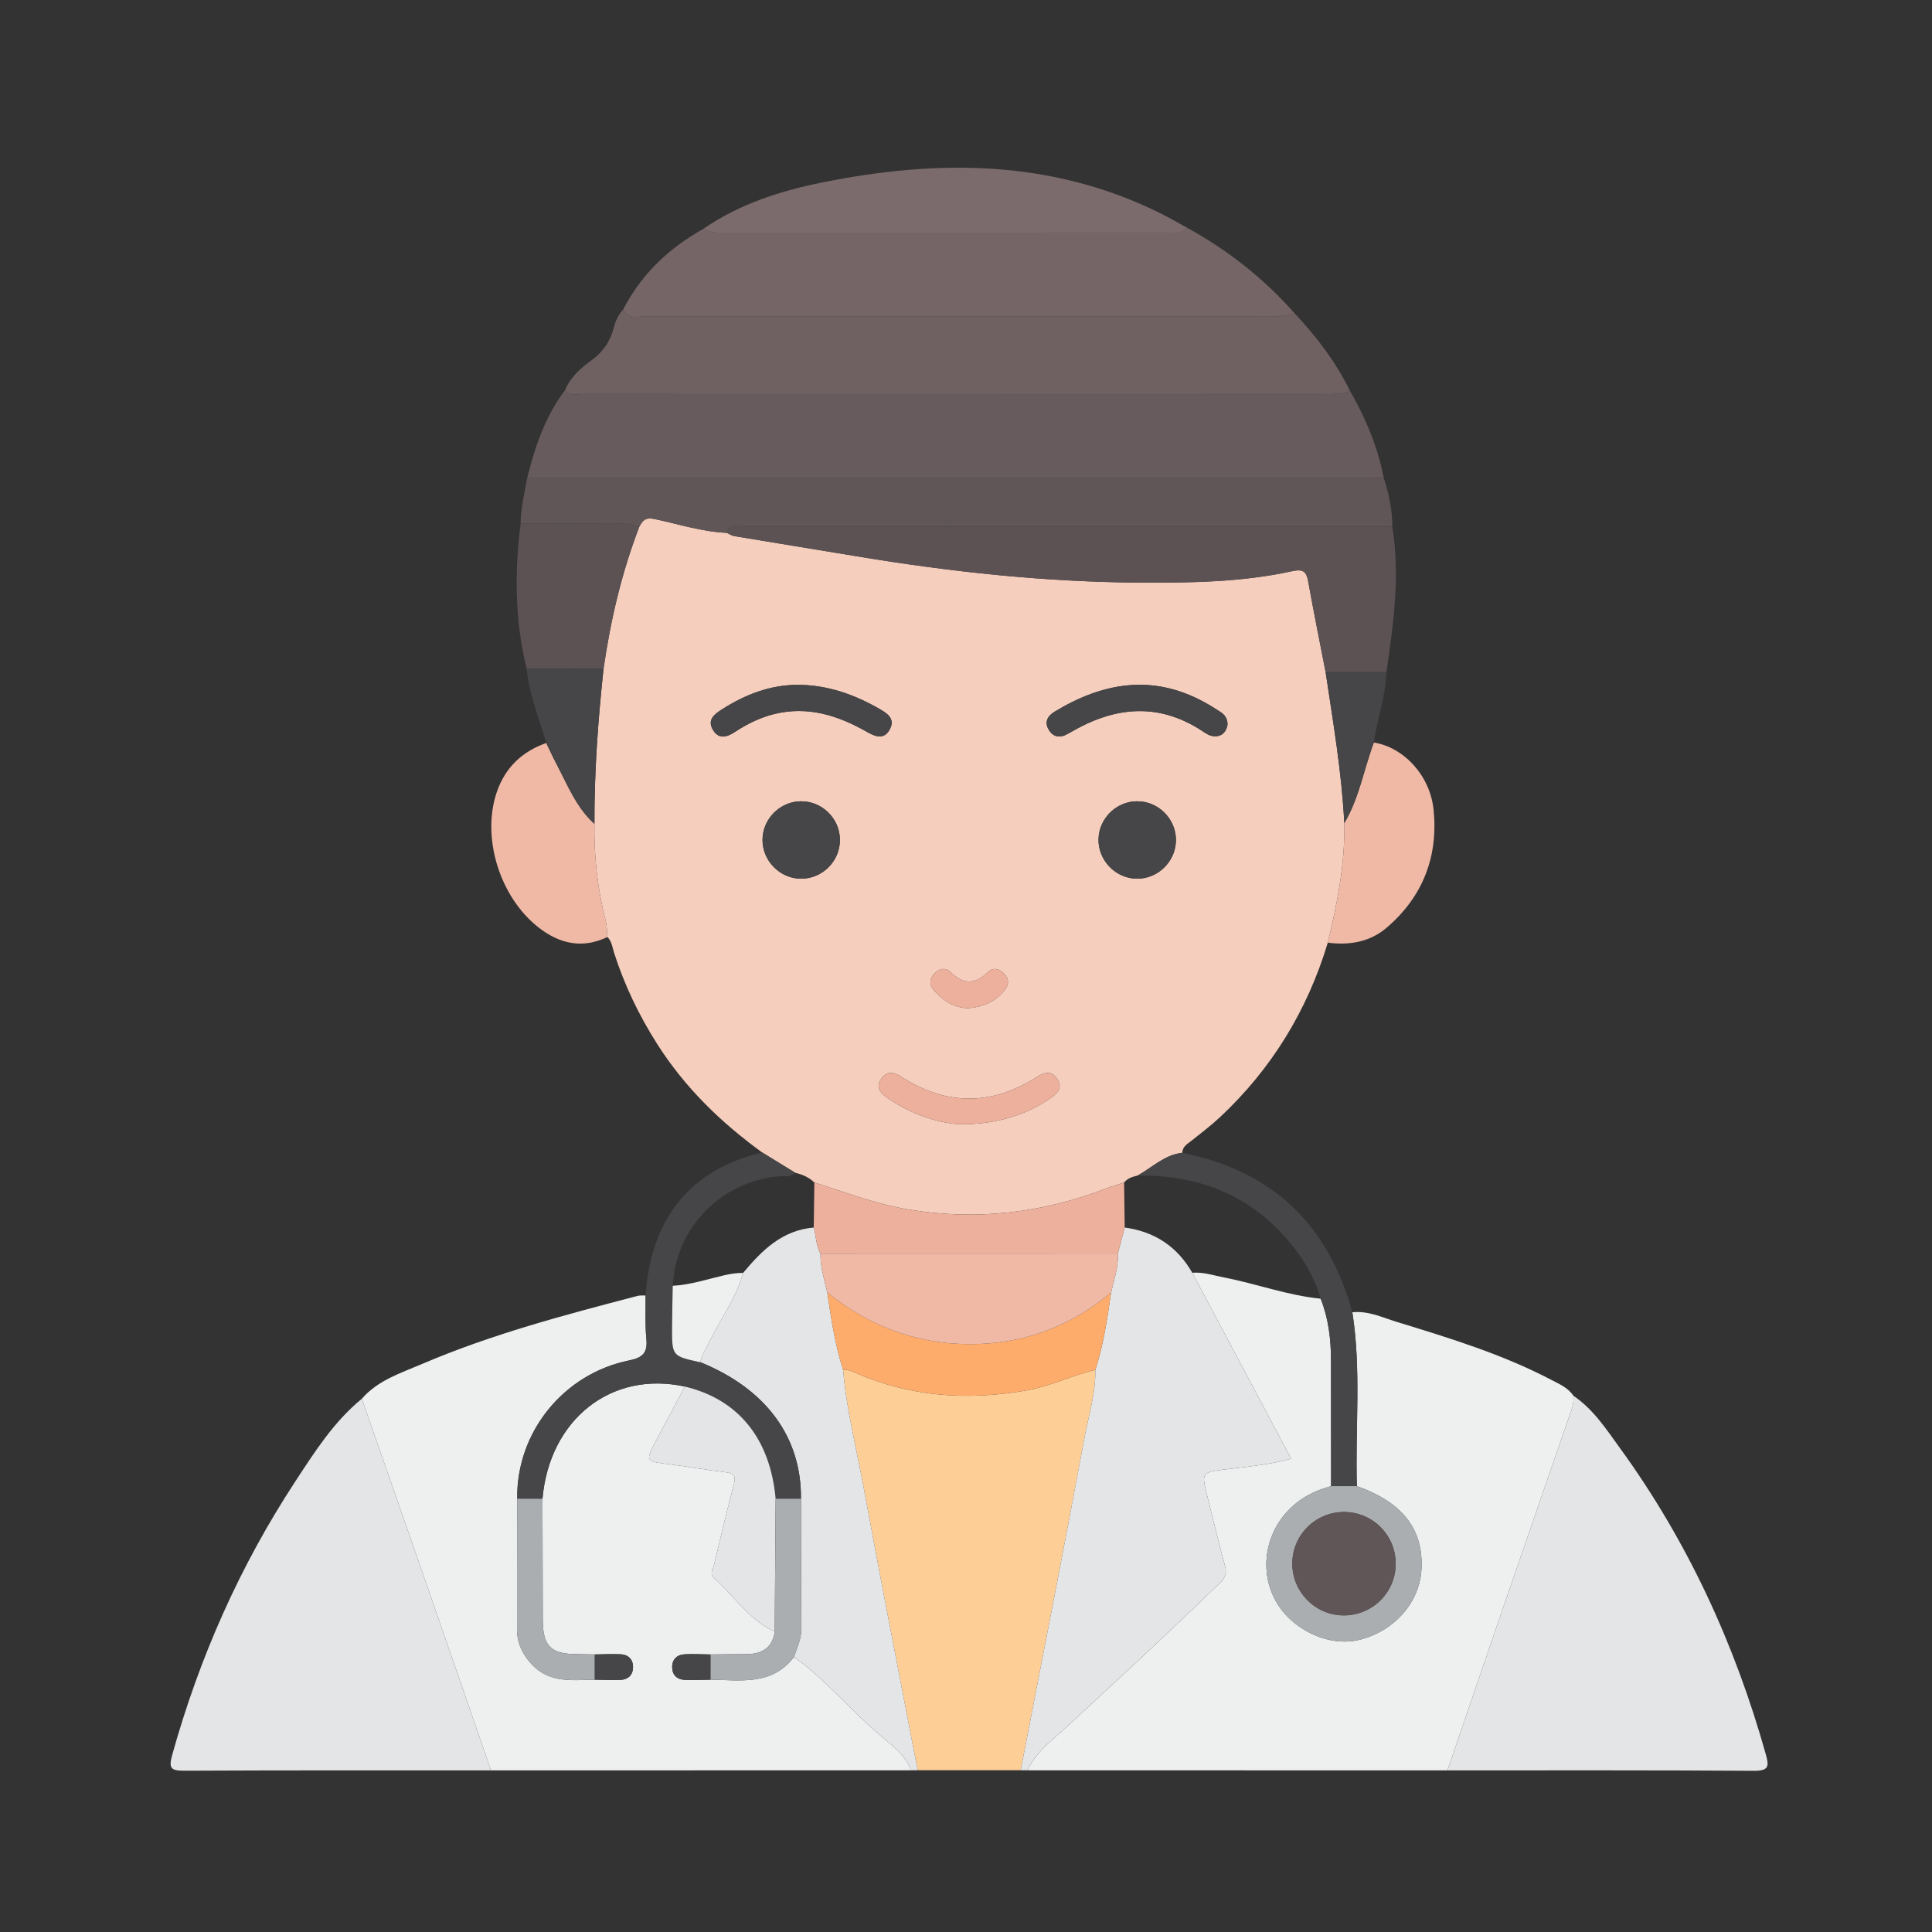 <?xml version="1.0" encoding="utf-8"?>
<!-- Generator: Adobe Illustrator 16.0.0, SVG Export Plug-In . SVG Version: 6.00 Build 0)  -->
<!DOCTYPE svg PUBLIC "-//W3C//DTD SVG 1.1//EN" "http://www.w3.org/Graphics/SVG/1.1/DTD/svg11.dtd">
<svg version="1.1" id="Layer_1" xmlns="http://www.w3.org/2000/svg" xmlns:xlink="http://www.w3.org/1999/xlink" x="0px" y="0px"
	 width="250px" height="250px" viewBox="0 0 250 250" enable-background="new 0 0 250 250" xml:space="preserve">
<rect x="0" y="0" width="250" height="250" fill="#333333" stroke="none"/>
<g>
	<path fill-rule="evenodd" clip-rule="evenodd" fill="#F5CEBD" d="M171.815,121.983c-2.64,8.761-7.252,16.31-13.936,22.568
		c-1.16,1.085-2.436,2.05-3.68,3.043c-0.542,0.432-1.188,0.757-1.209,1.577c-2.293,0.254-3.884,1.886-5.77,2.941
		c-0.66,0.159-1.312,0.34-1.762,0.908c-0.785,0.258-1.583,0.482-2.354,0.777c-8.299,3.183-16.783,4.175-25.613,2.698
		c-4.205-0.703-8.106-2.227-12.117-3.476c-0.689-0.684-1.544-1.041-2.47-1.261c-1.421-0.873-2.843-1.747-4.265-2.62
		c-5.359-3.885-10.028-8.422-13.604-14.051c-2.354-3.703-4.229-7.605-5.567-11.778c-0.228-0.709-0.294-1.498-0.871-2.064
		c-0.065-0.68-0.041-1.383-0.209-2.036c-1.065-4.138-1.534-8.339-1.469-12.605c-0.023-6.71,0.463-13.39,1.177-20.057
		c0.905-6.296,2.349-12.456,4.635-18.404c0.444-0.792,0.762-1.241,2.014-0.974c3.088,0.658,6.128,1.649,9.319,1.783
		c0.31,0.143,0.607,0.361,0.932,0.416c5.302,0.886,10.61,1.741,15.914,2.622c12.17,2.023,24.405,3.336,36.758,3.4
		c6.531,0.033,13.063-0.068,19.47-1.467c1.545-0.337,1.916,0.044,2.159,1.403c0.695,3.891,1.484,7.764,2.236,11.644
		c0.968,6.494,2.088,12.97,2.418,19.543C174.057,111.783,173.039,116.897,171.815,121.983z M103.36,88.617
		c-3.669-0.024-6.917,1.248-9.958,3.187c-1.004,0.641-1.925,1.372-1.135,2.664c0.777,1.272,1.837,0.896,2.871,0.221
		c1.575-1.028,3.241-1.855,5.087-2.304c4.337-1.054,8.225,0.197,11.938,2.31c1.128,0.642,2.267,1.081,3.003-0.373
		c0.681-1.344-0.368-2.018-1.368-2.593C110.564,89.872,107.138,88.655,103.36,88.617z M158.843,93.783
		c0.005-0.849-0.398-1.318-0.938-1.671c-0.695-0.455-1.404-0.894-2.136-1.29c-6.704-3.631-13.103-2.492-19.315,1.278
		c-0.863,0.524-1.335,1.298-0.776,2.278c0.584,1.025,1.476,1.168,2.49,0.582c0.42-0.243,0.847-0.476,1.274-0.706
		c5.445-2.926,10.83-3.151,16.143,0.345c0.4,0.264,0.835,0.571,1.288,0.642C158.059,95.424,158.662,94.759,158.843,93.783z
		 M152.166,108.7c0.004-2.758-2.296-5.04-5.054-5.016c-2.675,0.023-4.908,2.227-4.965,4.897c-0.059,2.752,2.203,5.092,4.951,5.123
		C149.856,113.735,152.162,111.458,152.166,108.7z M124.324,145.485c4.611,0.008,8.489-1.23,11.502-3.303
		c0.938-0.646,1.757-1.334,1.008-2.525c-0.695-1.107-1.59-0.985-2.667-0.296c-5.858,3.752-11.757,3.728-17.594-0.063
		c-1.002-0.65-1.827-0.693-2.523,0.279c-0.75,1.048-0.189,1.827,0.702,2.446C117.911,144.223,121.428,145.343,124.324,145.485z
		 M108.688,108.666c-0.015-2.758-2.329-5.023-5.088-4.981c-2.672,0.041-4.891,2.261-4.93,4.932
		c-0.041,2.753,2.236,5.077,4.986,5.088C106.415,113.716,108.702,111.426,108.688,108.666z M125.315,130.461
		c1.825-0.152,3.438-0.799,4.655-2.29c0.628-0.771,0.621-1.508-0.071-2.214c-0.616-0.628-1.401-0.812-2.034-0.192
		c-1.645,1.609-3.173,1.689-4.848,0.037c-0.711-0.702-1.547-0.46-2.184,0.262c-0.587,0.667-0.587,1.387-0.003,2.058
		C122.005,129.47,123.398,130.419,125.315,130.461z"/>
	<path fill-rule="evenodd" clip-rule="evenodd" fill="#EEEFEF" d="M46.816,181.002c2.086-2.405,5.04-3.325,7.821-4.514
		c8.997-3.848,18.428-6.333,27.862-8.8c0.329-0.085,0.691-0.038,1.038-0.053c0.023,1.874-0.078,3.762,0.104,5.62
		c0.176,1.792-0.459,2.424-2.225,2.782c-8.54,1.736-14.609,9.334-14.487,17.896c-0.013,5.637-0.041,11.273-0.029,16.91
		c0.003,1.737,0.686,3.199,1.881,4.494c2.309,2.502,5.284,2.058,8.186,2.013c1.108,0.013,2.218,0.069,3.324,0.024
		c0.949-0.039,1.581-0.588,1.621-1.554c0.043-1.06-0.556-1.71-1.621-1.759c-1.105-0.051-2.216,0.011-3.324,0.023
		c-0.763-0.013-1.527-0.035-2.291-0.038c-3.426-0.016-4.434-1.03-4.442-4.484c-0.013-5.209-0.025-10.418-0.038-15.628
		c0.906-10.286,8.927-16.604,18.426-14.515c-1.331,2.501-2.666,5-3.991,7.504c-1.061,2.006-0.919,2.192,1.335,2.467
		c2.666,0.325,5.312,0.805,7.978,1.124c1.161,0.14,1.28,0.571,1,1.626c-0.924,3.472-1.735,6.975-2.581,10.468
		c-0.124,0.511-0.549,1.062-0.002,1.548c2.623,2.332,4.553,5.449,7.887,6.977c-0.297,2.073-1.626,2.883-3.582,2.909
		c-1.579,0.022-3.159,0.029-4.738,0.043c-1.108-0.013-2.22-0.08-3.324-0.021c-1.052,0.056-1.669,0.692-1.623,1.76
		c0.042,0.97,0.676,1.512,1.623,1.55c1.105,0.046,2.215-0.011,3.324-0.023c3.881,0.04,7.961,0.806,10.815-2.938
		c4.1,2.898,7.255,6.839,11.066,10.066c1.541,1.305,3.319,2.547,4.093,4.6c-18.123,0.003-36.246,0.005-54.368,0.008
		c-3.06-8.836-6.112-17.676-9.182-26.508C51.851,195.383,49.329,188.194,46.816,181.002z"/>
	<path fill-rule="evenodd" clip-rule="evenodd" fill="#EEEFEF" d="M174.993,169.807c2.075-0.22,3.946,0.695,5.819,1.269
		c6.806,2.083,13.627,4.173,19.971,7.5c1.025,0.538,2.132,1.001,2.812,2.034c0.127,1.011-0.279,1.914-0.594,2.827
		c-2.825,8.197-5.671,16.387-8.492,24.585c-2.415,7.018-4.806,14.043-7.208,21.065c-18.123-0.003-36.245-0.005-54.368-0.008
		c1.175-2.455,3.365-4.028,5.271-5.788c6.624-6.12,13.252-12.232,19.718-18.52c0.679-0.66,0.844-1.239,0.584-2.183
		c-0.884-3.199-1.636-6.436-2.445-9.655c-0.566-2.256-0.35-2.438,2.03-2.739c2.962-0.375,5.962-0.596,8.979-1.441
		c-4.326-8.137-8.558-16.096-12.79-24.055c1.412-0.128,2.732,0.341,4.089,0.602c4.2,0.809,8.243,2.33,12.526,2.752
		c1.017,2.561,1.331,5.24,1.338,7.968c0.012,5.43,0.01,10.858,0.013,16.288c-2.184,0.586-4.092,1.569-5.676,3.278
		c-2.908,3.136-3.579,7.816-1.492,11.575c2.079,3.742,6.891,5.989,10.79,5.038c4.569-1.115,7.867-4.871,8.071-9.196
		c0.244-5.142-2.458-8.599-8.358-10.695C175.355,184.808,176.166,177.281,174.993,169.807z"/>
	<path fill-rule="evenodd" clip-rule="evenodd" fill="#685B5D" d="M174.694,50.588c2.026,3.527,3.588,7.233,4.36,11.246
		c-1.043,0.013-2.087,0.037-3.131,0.037c-35.903,0.003-71.808,0.003-107.712,0.004c1.02-4.057,2.323-7.993,4.901-11.379
		c0.707,0.864,1.685,0.49,2.538,0.49c31.922,0.02,63.843,0.014,95.765,0.028C172.538,51.015,173.629,50.941,174.694,50.588z"/>
	<path fill-rule="evenodd" clip-rule="evenodd" fill="#FECE97" d="M132.076,229.068c-4.438,0-8.878,0-13.317,0
		c-0.15-0.745-0.305-1.49-0.448-2.236c-2.202-11.482-4.462-22.954-6.577-34.452c-0.925-5.03-2.217-10.001-2.632-15.122
		c0.575-0.048,1.079,0.151,1.597,0.379c7.132,3.132,14.502,3.61,22.134,2.284c3.107-0.541,5.885-1.955,8.903-2.658
		c0.057,3.016-0.872,5.889-1.411,8.802C137.672,200.417,134.843,214.736,132.076,229.068z"/>
	<path fill-rule="evenodd" clip-rule="evenodd" fill="#E4E5E6" d="M187.301,229.087c2.402-7.022,4.793-14.048,7.208-21.065
		c2.821-8.198,5.667-16.388,8.492-24.585c0.314-0.913,0.721-1.816,0.594-2.827c2.579,1.736,4.249,4.324,6.012,6.752
		c8.739,12.031,14.865,25.331,18.883,39.63c0.419,1.491,0.46,2.163-1.506,2.15C213.757,229.052,200.528,229.09,187.301,229.087z"/>
	<path fill-rule="evenodd" clip-rule="evenodd" fill="#E4E5E6" d="M46.816,181.002c2.513,7.192,5.035,14.381,7.536,21.577
		c3.07,8.832,6.122,17.672,9.182,26.508c-13.238,0.003-26.475-0.022-39.711,0.043c-1.783,0.009-2.003-0.378-1.528-2.084
		c3.514-12.615,8.766-24.447,15.941-35.386C40.733,187.851,43.212,183.953,46.816,181.002z"/>
	<path fill-rule="evenodd" clip-rule="evenodd" fill="#E4E5E6" d="M132.076,229.068c2.767-14.332,5.596-28.651,8.249-43.004
		c0.539-2.913,1.468-5.786,1.411-8.802c1.071-3.252,1.538-6.627,2.033-9.996c0.386-1.67,0.968-3.306,0.883-5.059
		c0.295-1.121,0.589-2.243,0.884-3.364c3.871,0.523,6.798,2.457,8.744,5.854c4.231,7.959,8.463,15.918,12.789,24.055
		c-3.018,0.846-6.018,1.066-8.979,1.441c-2.38,0.301-2.597,0.483-2.03,2.739c0.81,3.22,1.562,6.456,2.445,9.655
		c0.26,0.943,0.095,1.522-0.584,2.183c-6.466,6.287-13.094,12.399-19.718,18.52c-1.905,1.76-4.096,3.333-5.271,5.788
		C132.647,229.075,132.361,229.071,132.076,229.068z"/>
	<path fill-rule="evenodd" clip-rule="evenodd" fill="#6F6162" d="M174.694,50.588c-1.065,0.353-2.156,0.426-3.278,0.426
		c-31.922-0.015-63.843-0.008-95.765-0.028c-0.853,0-1.831,0.374-2.538-0.49c0.678-1.665,2.003-2.845,3.369-3.829
		c1.557-1.122,2.481-2.483,2.945-4.286c0.22-0.854,0.591-1.671,1.215-2.336c0.582,1.295,1.756,0.911,2.743,0.912
		c26.258,0.015,52.517,0.012,78.776,0.012c1.803,0,3.611,0.097,5.375-0.413C170.374,43.578,172.859,46.852,174.694,50.588z"/>
	<path fill-rule="evenodd" clip-rule="evenodd" fill="#756567" d="M167.536,40.557c-1.764,0.51-3.572,0.413-5.375,0.413
		c-26.259,0-52.518,0.002-78.776-0.012c-0.987,0-2.161,0.384-2.743-0.912c2.343-4.583,5.926-7.934,10.367-10.432
		c0.745,0.456,1.566,0.494,2.414,0.493c19.359-0.009,38.717-0.004,58.076-0.016c0.727,0,1.578,0.249,2.022-0.667
		C158.835,32.327,163.525,36.015,167.536,40.557z"/>
	<path fill-rule="evenodd" clip-rule="evenodd" fill="#615657" d="M68.212,61.875c35.904-0.001,71.809-0.001,107.712-0.004
		c1.044,0,2.088-0.024,3.131-0.037c0.669,2.051,1.117,4.14,1.109,6.31c-5.909,0-11.818,0-17.727,0
		c-22.037,0-44.074-0.007-66.11,0.025c-0.778,0.001-1.896-0.568-2.262,0.784c-3.191-0.134-6.231-1.125-9.319-1.783
		c-1.251-0.267-1.569,0.182-2.014,0.974c-1.064-0.349-2.152-0.441-3.274-0.431c-4.029,0.033-8.059,0.013-12.088,0.014
		C67.38,65.738,67.869,63.817,68.212,61.875z"/>
	<path fill-rule="evenodd" clip-rule="evenodd" fill="#E4E5E6" d="M109.102,177.258c0.415,5.121,1.707,10.092,2.632,15.122
		c2.115,11.498,4.375,22.97,6.577,34.452c0.143,0.746,0.298,1.491,0.448,2.236c-0.286,0.003-0.571,0.008-0.857,0.011
		c-0.773-2.053-2.552-3.295-4.093-4.6c-3.811-3.228-6.966-7.168-11.065-10.066c0.37-1.184,0.954-2.295,0.945-3.597
		c-0.038-5.627-0.035-11.254-0.047-16.882c0.084-7.961-4.515-14.209-12.994-17.653c0.078-0.863,0.607-1.523,0.96-2.272
		c1.473-3.118,3.623-5.907,4.546-9.291c2.432-2.919,5.06-5.531,9.145-5.874c0.324,1.115,0.272,2.327,0.867,3.374
		c-0.025,1.736,0.497,3.377,0.89,5.04C107.545,170.631,108.052,174,109.102,177.258z"/>
	<path fill-rule="evenodd" clip-rule="evenodd" fill="#5C5254" d="M94.065,68.954c0.366-1.353,1.483-0.783,2.262-0.784
		c22.037-0.032,44.073-0.025,66.11-0.025c5.908,0,11.817,0,17.727,0c1.03,6.328,0.147,12.579-0.76,18.829
		c-2.623,0-5.247-0.001-7.87-0.002c-0.752-3.88-1.541-7.753-2.236-11.644c-0.243-1.359-0.614-1.741-2.159-1.403
		c-6.406,1.398-12.938,1.5-19.47,1.467c-12.353-0.063-24.587-1.377-36.758-3.4c-5.303-0.881-10.611-1.736-15.914-2.622
		C94.672,69.315,94.375,69.096,94.065,68.954z"/>
	<path fill-rule="evenodd" clip-rule="evenodd" fill="#7C6B6C" d="M153.521,29.425c-0.444,0.916-1.296,0.666-2.022,0.667
		c-19.358,0.011-38.717,0.007-58.076,0.016c-0.848,0-1.669-0.037-2.414-0.493c4.664-3.217,9.953-4.91,15.414-6.01
		c14.913-3.004,29.591-2.977,43.623,3.937C151.228,28.122,152.364,28.794,153.521,29.425z"/>
	<path fill-rule="evenodd" clip-rule="evenodd" fill="#464547" d="M90.648,176.281c8.479,3.444,13.079,9.692,12.994,17.653
		c-1.091,0-2.182,0-3.273,0.001c-0.707-7.777-4.821-12.861-11.747-14.514c-9.5-2.09-17.521,4.229-18.426,14.515
		c-1.089,0-2.178-0.001-3.267-0.002c-0.122-8.563,5.948-16.16,14.487-17.896c1.766-0.358,2.401-0.99,2.225-2.782
		c-0.183-1.858-0.081-3.746-0.104-5.62c0.682-10.027,5.856-16.364,15.104-18.496c1.422,0.873,2.843,1.747,4.265,2.62
		c-0.542,0.63-1.292,0.393-1.959,0.445c-7.6,0.605-13.482,6.599-13.894,14.173c-0.03,1.785-0.081,3.57-0.087,5.354
		C86.952,175.479,86.961,175.479,90.648,176.281z"/>
	<path fill-rule="evenodd" clip-rule="evenodd" fill="#EFB9A6" d="M76.921,106.606c-0.064,4.267,0.404,8.468,1.469,12.605
		c0.168,0.653,0.144,1.355,0.209,2.036c-3.265,1.578-6.245,0.869-8.95-1.265c-5.042-3.976-7.35-11.675-5.367-17.477
		c1.091-3.193,3.268-5.249,6.402-6.363c0.446,0.917,0.866,1.847,1.343,2.748C73.457,101.588,74.567,104.493,76.921,106.606z"/>
	<path fill-rule="evenodd" clip-rule="evenodd" fill="#5C5254" d="M67.371,67.727c4.029,0,8.059,0.019,12.088-0.014
		c1.122-0.01,2.209,0.083,3.274,0.431c-2.286,5.948-3.73,12.108-4.635,18.404c-3.317-0.003-6.634-0.007-9.952-0.011
		C66.623,80.32,66.566,74.042,67.371,67.727z"/>
	<path fill-rule="evenodd" clip-rule="evenodd" fill="#EFB9A6" d="M171.815,121.983c1.224-5.086,2.241-10.2,2.137-15.469
		c1.927-3.238,2.528-6.963,3.824-10.433c3.858,0.624,7.287,4.248,7.734,8.731c0.603,6.043-1.395,11.22-6.062,15.221
		C177.253,121.916,174.616,122.336,171.815,121.983z"/>
	<path fill-rule="evenodd" clip-rule="evenodd" fill="#464547" d="M174.993,169.807c1.173,7.475,0.362,15.001,0.587,22.501
		c-1.111,0-2.224,0-3.335,0c-0.003-5.43-0.001-10.858-0.013-16.288c-0.007-2.728-0.321-5.407-1.338-7.968
		c-0.843-2.927-2.405-5.454-4.382-7.73c-5.091-5.865-11.664-8.284-19.291-8.209c1.886-1.056,3.477-2.688,5.77-2.941
		C164.607,151.483,171.885,158.423,174.993,169.807z"/>
	<path fill-rule="evenodd" clip-rule="evenodd" fill="#464547" d="M68.146,86.538c3.317,0.003,6.635,0.007,9.952,0.011
		c-0.714,6.667-1.2,13.347-1.177,20.057c-2.354-2.113-3.464-5.018-4.894-7.716c-0.477-0.901-0.897-1.831-1.343-2.748
		C69.748,92.964,68.47,89.877,68.146,86.538z"/>
	<path fill-rule="evenodd" clip-rule="evenodd" fill="#464547" d="M177.776,96.082c-1.296,3.47-1.897,7.194-3.824,10.433
		c-0.33-6.573-1.45-13.049-2.418-19.543c2.623,0,5.247,0.001,7.87,0.002C179.312,90.09,178.207,93.025,177.776,96.082z"/>
	<path fill-rule="evenodd" clip-rule="evenodd" fill="#EDB09C" d="M106.166,162.218c-0.595-1.047-0.543-2.259-0.867-3.374
		c0.025-1.941,0.051-3.882,0.077-5.823c4.011,1.249,7.913,2.772,12.117,3.476c8.83,1.477,17.314,0.484,25.613-2.698
		c0.771-0.295,1.568-0.52,2.354-0.777c0.025,1.94,0.051,3.882,0.076,5.823c-0.295,1.121-0.589,2.243-0.884,3.364
		C131.823,162.212,118.995,162.215,106.166,162.218z"/>
	<path fill-rule="evenodd" clip-rule="evenodd" fill="#464547" d="M103.36,88.617c3.778,0.039,7.205,1.255,10.439,3.113
		c1,0.575,2.049,1.249,1.368,2.593c-0.736,1.454-1.875,1.015-3.003,0.373c-3.714-2.113-7.601-3.364-11.938-2.31
		c-1.846,0.449-3.512,1.275-5.087,2.304c-1.034,0.675-2.094,1.051-2.871-0.221c-0.79-1.292,0.131-2.023,1.135-2.664
		C96.442,89.864,99.69,88.593,103.36,88.617z"/>
	<path fill-rule="evenodd" clip-rule="evenodd" fill="#464547" d="M158.843,93.783c-0.181,0.977-0.784,1.642-1.971,1.457
		c-0.453-0.071-0.888-0.378-1.288-0.642c-5.313-3.496-10.697-3.271-16.143-0.345c-0.428,0.23-0.854,0.463-1.274,0.706
		c-1.015,0.587-1.906,0.443-2.49-0.582c-0.559-0.979-0.087-1.754,0.776-2.278c6.213-3.771,12.611-4.91,19.315-1.278
		c0.731,0.396,1.44,0.834,2.136,1.29C158.444,92.464,158.848,92.934,158.843,93.783z"/>
	<path fill-rule="evenodd" clip-rule="evenodd" fill="#464547" d="M152.166,108.7c-0.004,2.758-2.31,5.035-5.067,5.004
		c-2.748-0.031-5.01-2.37-4.951-5.123c0.057-2.671,2.29-4.874,4.965-4.897C149.87,103.661,152.17,105.942,152.166,108.7z"/>
	<path fill-rule="evenodd" clip-rule="evenodd" fill="#EDB09C" d="M124.324,145.485c-2.896-0.143-6.413-1.263-9.572-3.461
		c-0.891-0.619-1.451-1.398-0.702-2.446c0.696-0.973,1.521-0.93,2.523-0.279c5.836,3.79,11.735,3.814,17.594,0.063
		c1.077-0.689,1.972-0.812,2.667,0.296c0.749,1.191-0.07,1.88-1.008,2.525C132.813,144.255,128.935,145.493,124.324,145.485z"/>
	<path fill-rule="evenodd" clip-rule="evenodd" fill="#464547" d="M108.688,108.666c0.014,2.761-2.272,5.051-5.033,5.039
		c-2.75-0.011-5.026-2.335-4.986-5.088c0.039-2.67,2.258-4.891,4.93-4.932C106.359,103.642,108.673,105.907,108.688,108.666z"/>
	<path fill-rule="evenodd" clip-rule="evenodd" fill="#EDB09C" d="M125.315,130.461c-1.917-0.042-3.311-0.991-4.485-2.34
		c-0.584-0.671-0.584-1.391,0.003-2.058c0.637-0.722,1.473-0.964,2.184-0.262c1.674,1.652,3.203,1.572,4.848-0.037
		c0.633-0.619,1.418-0.436,2.034,0.192c0.692,0.706,0.699,1.443,0.071,2.214C128.754,129.662,127.141,130.309,125.315,130.461z"/>
	<path fill-rule="evenodd" clip-rule="evenodd" fill="#E4E5E6" d="M88.622,179.422c6.926,1.652,11.041,6.736,11.747,14.514
		c-0.04,5.732-0.08,11.466-0.121,17.199c-3.334-1.527-5.264-4.645-7.887-6.977c-0.547-0.486-0.122-1.037,0.002-1.548
		c0.845-3.493,1.657-6.996,2.581-10.468c0.281-1.055,0.161-1.486-1-1.626c-2.666-0.319-5.313-0.799-7.978-1.124
		c-2.254-0.274-2.396-0.461-1.335-2.467C85.956,184.422,87.291,181.923,88.622,179.422z"/>
	<path fill-rule="evenodd" clip-rule="evenodd" fill="#AAAEB1" d="M100.249,211.135c0.041-5.733,0.081-11.467,0.121-17.199
		c1.091-0.001,2.182-0.001,3.273-0.001c0.012,5.628,0.01,11.255,0.047,16.882c0.008,1.302-0.576,2.413-0.945,3.597
		c-2.854,3.744-6.934,2.979-10.815,2.938c0-1.088,0-2.177,0-3.265c1.579-0.014,3.159-0.021,4.738-0.043
		C98.623,214.018,99.951,213.208,100.249,211.135z"/>
	<path fill-rule="evenodd" clip-rule="evenodd" fill="#AAAEB1" d="M66.929,193.935c1.089,0.001,2.178,0.002,3.267,0.002
		c0.013,5.21,0.025,10.419,0.038,15.628c0.008,3.454,1.016,4.469,4.442,4.484c0.763,0.003,1.527,0.025,2.291,0.038
		c0,1.088,0,2.177,0,3.265c-2.902,0.045-5.877,0.489-8.186-2.013c-1.195-1.295-1.877-2.757-1.881-4.494
		C66.888,205.208,66.916,199.571,66.929,193.935z"/>
	<path fill-rule="evenodd" clip-rule="evenodd" fill="#464547" d="M76.966,217.352c0-1.088,0-2.177,0-3.265
		c1.108-0.013,2.219-0.074,3.324-0.023c1.065,0.049,1.664,0.699,1.621,1.759c-0.04,0.966-0.672,1.515-1.621,1.554
		C79.185,217.421,78.075,217.364,76.966,217.352z"/>
	<path fill-rule="evenodd" clip-rule="evenodd" fill="#464547" d="M91.929,214.087c0,1.088,0,2.177,0,3.265
		c-1.108,0.013-2.218,0.069-3.324,0.023c-0.946-0.038-1.581-0.58-1.623-1.55c-0.046-1.067,0.571-1.704,1.623-1.76
		C89.709,214.007,90.82,214.074,91.929,214.087z"/>
	<path fill-rule="evenodd" clip-rule="evenodd" fill="#AAAEB1" d="M172.245,192.308c1.111,0,2.224,0,3.335,0
		c5.9,2.097,8.603,5.554,8.358,10.695c-0.204,4.325-3.502,8.081-8.071,9.196c-3.899,0.951-8.711-1.296-10.79-5.038
		c-2.087-3.759-1.416-8.439,1.492-11.575C168.153,193.877,170.062,192.894,172.245,192.308z M167.224,202.272
		c-0.032,3.652,2.884,6.676,6.516,6.758c3.745,0.085,6.829-2.891,6.862-6.621c0.032-3.747-2.98-6.773-6.726-6.757
		C170.223,195.669,167.255,198.621,167.224,202.272z"/>
	<path fill-rule="evenodd" clip-rule="evenodd" fill="#FEAC6B" d="M109.102,177.258c-1.05-3.258-1.557-6.627-2.046-10.001
		c5.794,4.663,12.408,6.961,19.842,6.643c6.356-0.271,11.979-2.561,16.871-6.633c-0.495,3.369-0.962,6.744-2.033,9.996
		c-3.019,0.703-5.796,2.117-8.903,2.658c-7.632,1.326-15.002,0.848-22.134-2.284C110.181,177.409,109.677,177.21,109.102,177.258z"
		/>
	<path fill-rule="evenodd" clip-rule="evenodd" fill="#EFB9A6" d="M143.77,167.267c-4.893,4.072-10.515,6.361-16.871,6.633
		c-7.434,0.318-14.048-1.979-19.842-6.643c-0.393-1.662-0.916-3.303-0.89-5.039c12.829-0.003,25.657-0.006,38.486-0.01
		C144.737,163.961,144.155,165.597,143.77,167.267z"/>
	<path fill-rule="evenodd" clip-rule="evenodd" fill="#EEEFEF" d="M87.053,166.378c2.287-0.112,4.451-0.849,6.655-1.357
		c0.821-0.19,1.616-0.315,2.446-0.303c-0.923,3.384-3.073,6.173-4.546,9.291c-0.353,0.749-0.882,1.409-0.96,2.272
		c-3.687-0.802-3.696-0.802-3.682-4.549C86.972,169.948,87.022,168.163,87.053,166.378z"/>
	<path fill-rule="evenodd" clip-rule="evenodd" fill="#615657" d="M167.224,202.272c0.031-3.651,2.999-6.604,6.652-6.62
		c3.745-0.017,6.758,3.01,6.726,6.757c-0.033,3.73-3.117,6.706-6.862,6.621C170.107,208.948,167.191,205.925,167.224,202.272z"/>
</g>
</svg>
